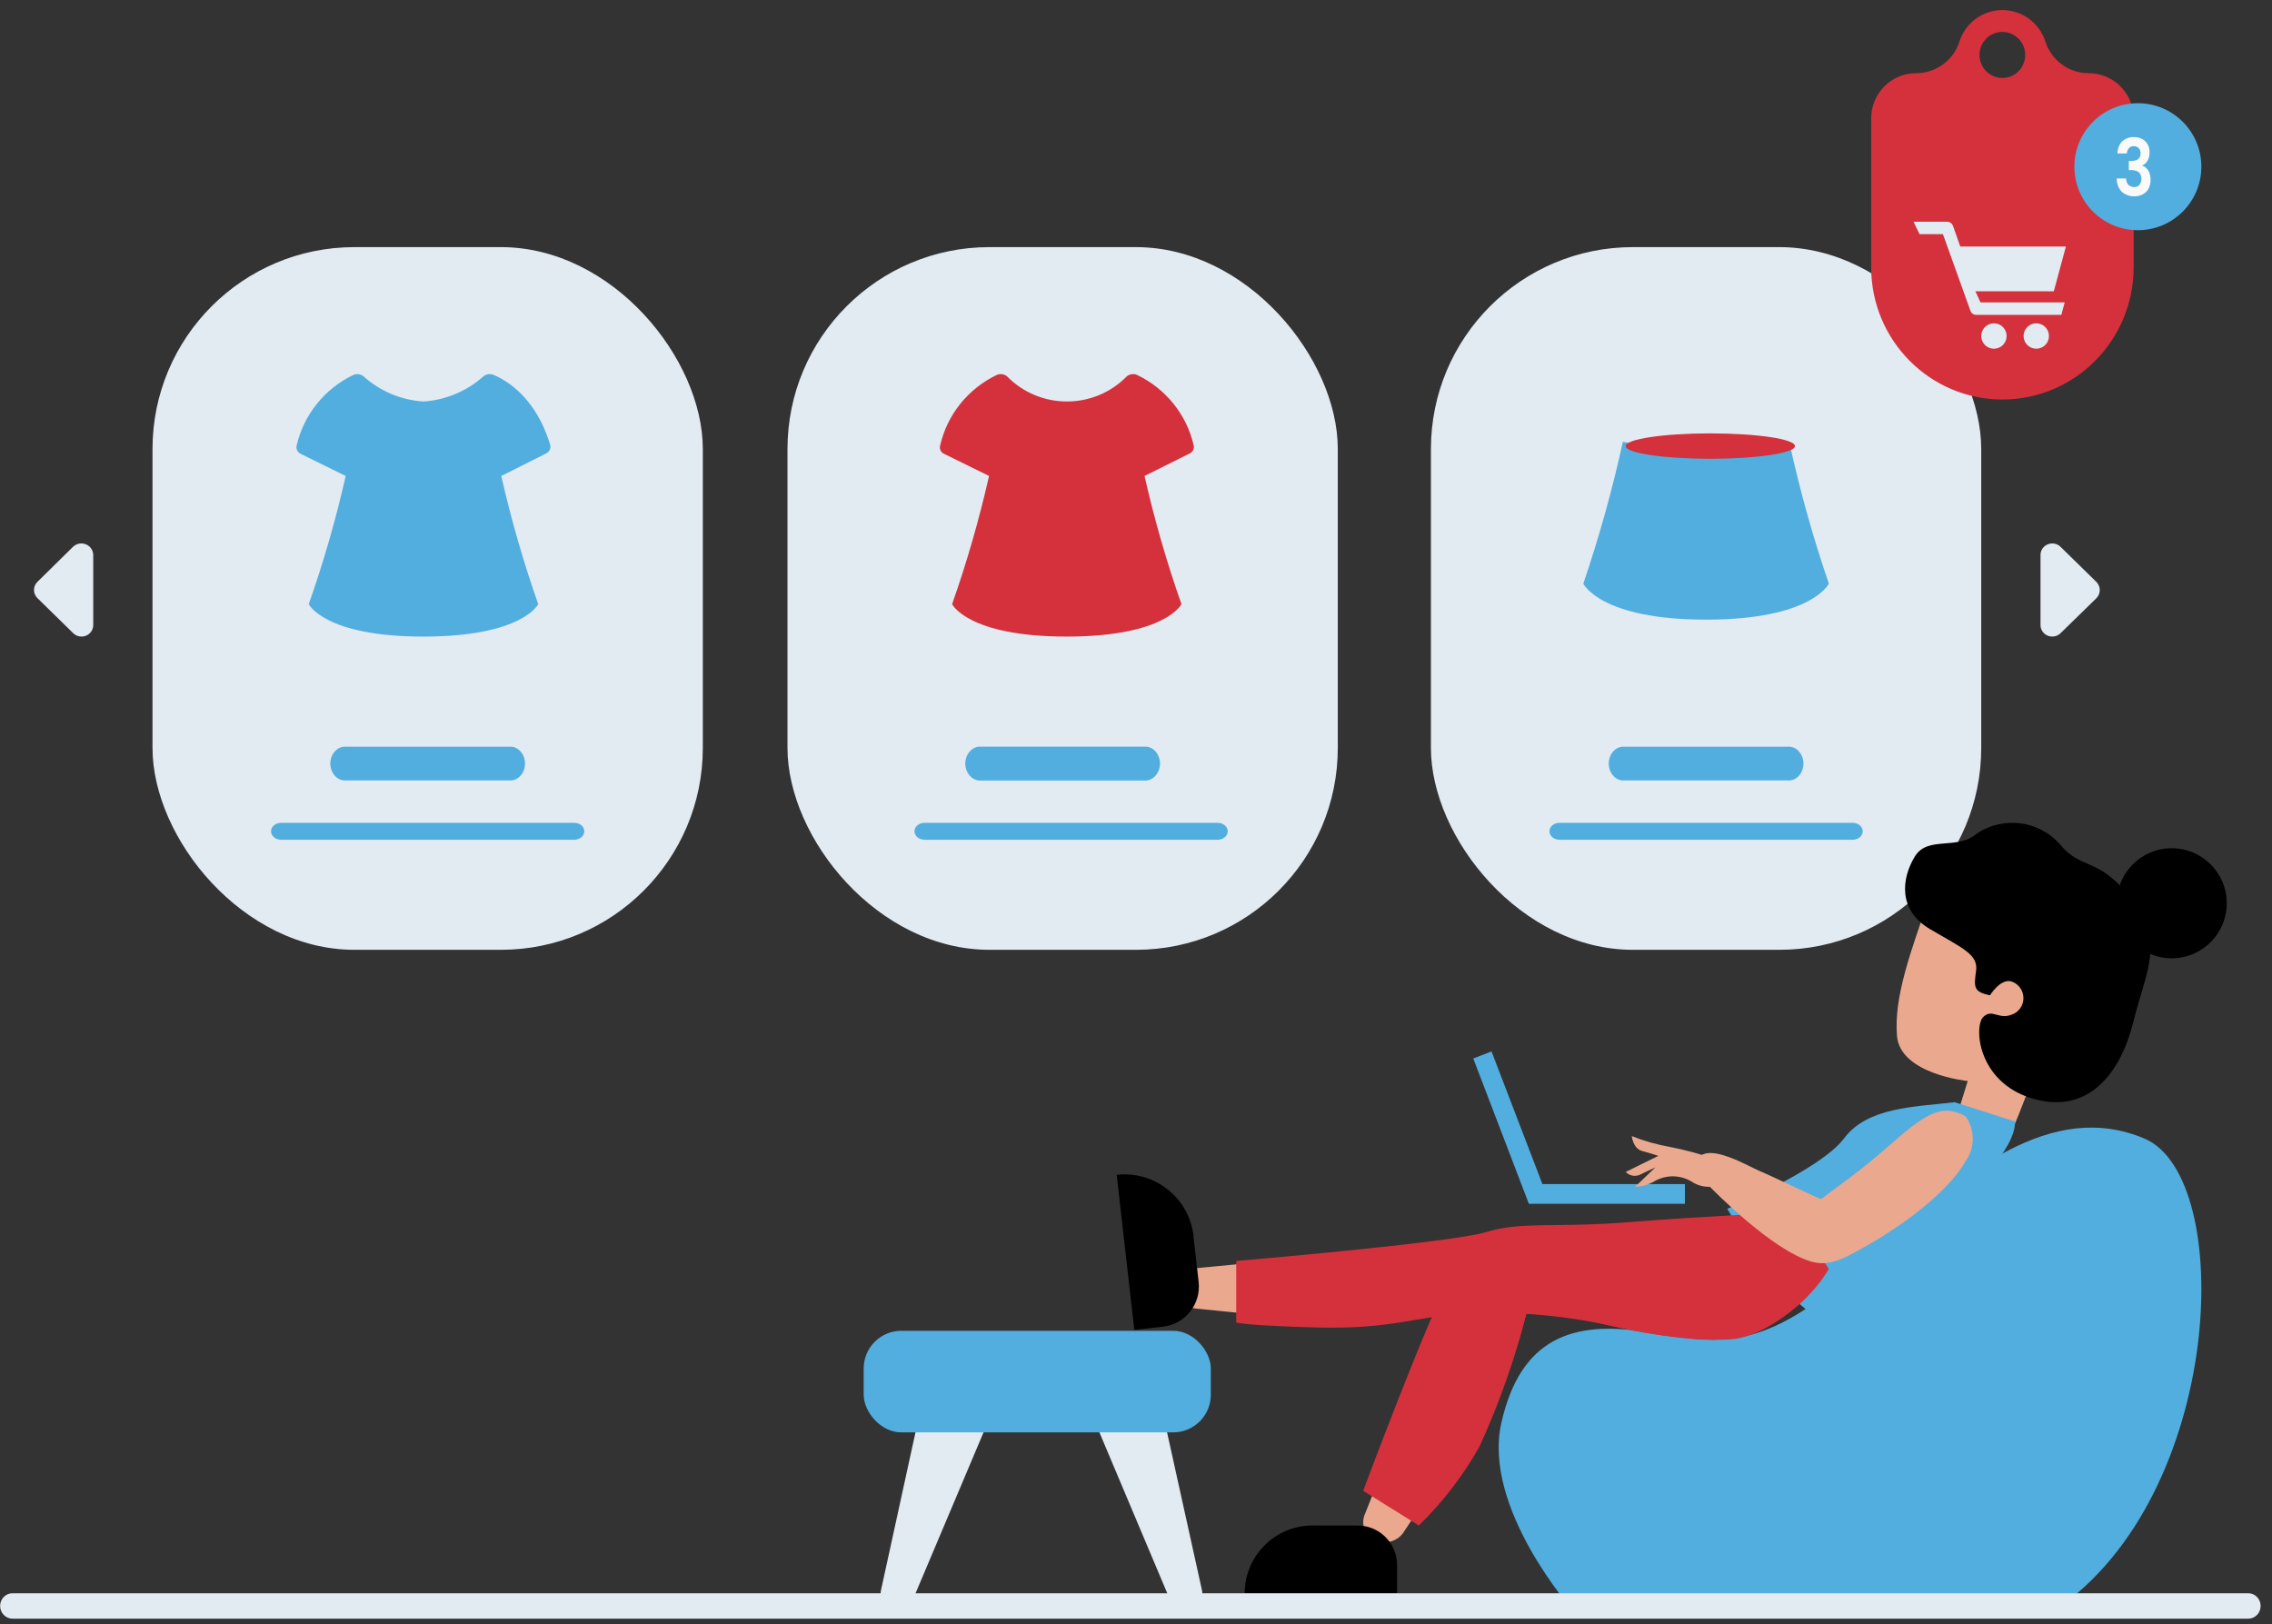 <?xml version="1.0" encoding="UTF-8"?>
<svg width="221px" height="158px" viewBox="0 0 221 158" version="1.1" xmlns="http://www.w3.org/2000/svg" xmlns:xlink="http://www.w3.org/1999/xlink">
    <rect x="0" y="0" width="221" height="158" fill="#333333" stroke="none"/>
    <title>769D272B-FB14-4131-ABFB-CA6EEE097254</title>
    <g id="Page-1" stroke="none" stroke-width="1" fill="none" fill-rule="evenodd">
        <g id="Alt-Home" transform="translate(-301, -2321)" fill-rule="nonzero">
            <g id="Online-shopping-60b6" transform="translate(301.067, 2321.884)">
                <rect id="Rectangle" fill="#E2EAF2" x="14.768" y="23.154" width="53.529" height="68.353" rx="19.64"></rect>
                <path d="M53.458,42.423 C52.081,37.78 49.189,36.101 47.95,35.587 C47.613,35.441 47.222,35.499 46.944,35.735 C45.337,37.169 43.285,38.028 41.12,38.172 C38.957,38.034 36.907,37.175 35.309,35.735 C35.029,35.502 34.64,35.444 34.303,35.587 C31.512,36.931 29.488,39.444 28.795,42.423 C28.7,42.758 28.863,43.111 29.181,43.262 L33.56,45.415 C32.604,49.634 31.404,53.797 29.966,57.882 C29.966,57.882 31.48,61.037 41.12,61.037 C50.759,61.037 52.287,57.882 52.287,57.882 C50.849,53.797 49.649,49.634 48.693,45.415 L53.086,43.208 C53.375,43.058 53.526,42.737 53.458,42.423 L53.458,42.423 Z" id="Path" fill="#52AEDE"></path>
                <path d="M49.709,75.029 L33.634,75.029 C33.091,75.089 32.566,74.791 32.278,74.259 C31.99,73.726 31.99,73.053 32.278,72.521 C32.566,71.988 33.091,71.69 33.634,71.75 L49.709,71.75 C50.443,71.832 51.004,72.542 51.004,73.39 C51.004,74.238 50.443,74.947 49.709,75.029 L49.709,75.029 Z" id="Path" fill="#52AEDE"></path>
                <path d="M55.79,80.801 L27.276,80.801 C26.736,80.801 26.298,80.433 26.298,79.978 C26.298,79.523 26.736,79.154 27.276,79.154 L55.79,79.154 C56.33,79.154 56.768,79.523 56.768,79.978 C56.768,80.433 56.33,80.801 55.79,80.801 Z" id="Path" fill="#52AEDE"></path>
                <rect id="Rectangle" fill="#E2EAF2" x="139.121" y="23.154" width="53.529" height="68.353" rx="19.64"></rect>
                <path d="M173.785,75.029 L157.71,75.029 C156.976,74.947 156.415,74.238 156.415,73.39 C156.415,72.542 156.976,71.832 157.71,71.75 L173.785,71.75 C174.327,71.69 174.853,71.988 175.141,72.521 C175.428,73.053 175.428,73.726 175.141,74.259 C174.853,74.791 174.327,75.089 173.785,75.029 L173.785,75.029 Z" id="Path" fill="#52AEDE"></path>
                <path d="M180.143,80.801 L151.629,80.801 C151.089,80.801 150.651,80.433 150.651,79.978 C150.651,79.523 151.089,79.154 151.629,79.154 L180.143,79.154 C180.683,79.154 181.121,79.523 181.121,79.978 C181.121,80.433 180.683,80.801 180.143,80.801 Z" id="Path" fill="#52AEDE"></path>
                <path d="M177.827,55.887 C177.827,55.887 176.197,59.39 165.886,59.39 C155.575,59.39 153.945,55.887 153.945,55.887 C155.482,51.367 156.766,46.763 157.789,42.095 C160.547,42.533 163.328,42.809 166.117,42.923 C168.758,42.934 171.394,42.671 173.983,42.137 C175,46.792 176.284,51.383 177.827,55.887 L177.827,55.887 Z" id="Path" fill="#52AEDE"></path>
                <ellipse id="Oval" fill="#D4313C" cx="166.298" cy="42.507" rx="8.235" ry="1.235"></ellipse>
                <rect id="Rectangle" fill="#E2EAF2" x="76.533" y="23.154" width="53.529" height="68.353" rx="19.64"></rect>
                <path d="M111.454,75.037 L95.141,75.037 C94.396,74.954 93.827,74.242 93.827,73.39 C93.827,72.538 94.396,71.825 95.141,71.743 L111.454,71.743 C112.2,71.825 112.768,72.538 112.768,73.39 C112.768,74.242 112.2,74.954 111.454,75.037 L111.454,75.037 Z" id="Path" fill="#52AEDE"></path>
                <path d="M118.378,80.801 L89.864,80.801 C89.324,80.801 88.886,80.433 88.886,79.978 C88.886,79.523 89.324,79.154 89.864,79.154 L118.378,79.154 C118.918,79.154 119.356,79.523 119.356,79.978 C119.356,80.433 118.918,80.801 118.378,80.801 Z" id="Path" fill="#52AEDE"></path>
                <path d="M116.039,42.421 C115.354,39.438 113.329,36.923 110.534,35.584 C110.197,35.442 109.808,35.5 109.529,35.733 C108.009,37.29 105.909,38.169 103.715,38.169 C101.52,38.169 99.421,37.29 97.9,35.733 C97.621,35.5 97.232,35.442 96.896,35.584 C94.101,36.923 92.076,39.438 91.391,42.421 C91.281,42.753 91.441,43.113 91.762,43.261 L96.139,45.413 C95.184,49.633 93.984,53.797 92.547,57.882 C92.547,57.882 94.061,61.037 103.694,61.037 C113.327,61.037 114.855,57.882 114.855,57.882 C113.417,53.797 112.218,49.633 111.263,45.413 L115.695,43.206 C115.98,43.054 116.122,42.73 116.039,42.421 L116.039,42.421 Z" id="Path" fill="#D4313C"></path>
                <path d="M200.364,52.305 L203.846,55.717 C204.292,56.158 204.292,56.869 203.846,57.311 L200.364,60.71 C200.038,61.029 199.547,61.124 199.121,60.952 C198.695,60.779 198.417,60.372 198.415,59.92 L198.415,53.108 C198.411,52.654 198.687,52.242 199.115,52.066 C199.542,51.889 200.036,51.984 200.364,52.305 Z" id="Path" fill="#E2EAF2"></path>
                <path d="M7.043,52.299 L3.578,55.708 C3.361,55.918 3.239,56.205 3.239,56.504 C3.239,56.804 3.361,57.091 3.578,57.301 L7.043,60.697 C7.368,61.025 7.864,61.127 8.296,60.953 C8.728,60.779 9.008,60.365 9.003,59.907 L9.003,53.102 C9,52.648 8.721,52.24 8.294,52.065 C7.867,51.89 7.374,51.982 7.043,52.299 L7.043,52.299 Z" id="Path" fill="#E2EAF2"></path>
                <circle id="Oval" fill="#000000" cx="211.18" cy="86.978" r="5.353"></circle>
                <path d="M152.916,155.743 C152.916,155.743 144.1,145.799 145.97,137.526 C147.839,129.254 152.916,127.555 160.039,128.678 C167.162,129.802 171.474,130.938 181.217,121.899 C190.961,112.859 199.571,106.107 208.509,109.859 C217.448,113.612 216.315,144.607 199.817,155.743 L152.916,155.743 Z" id="Path" fill="#52AEDE"></path>
                <path d="M96.298,136.801 L88.71,154.762 C88.463,155.357 87.873,155.745 87.218,155.743 L87.218,155.743 C86.727,155.741 86.263,155.522 85.954,155.147 C85.646,154.771 85.525,154.28 85.627,153.808 L89.329,136.857 L96.298,136.801 Z" id="Path" fill="#E2EAF2"></path>
                <path d="M106.18,136.801 L113.754,154.762 C114.009,155.356 114.602,155.743 115.26,155.743 L115.26,155.743 C115.751,155.741 116.215,155.522 116.524,155.147 C116.832,154.771 116.952,154.28 116.851,153.808 L113.092,136.801 L106.18,136.801 Z" id="Path" fill="#E2EAF2"></path>
                <rect id="Rectangle" fill="#52AEDE" x="83.945" y="128.566" width="33.765" height="9.882" rx="3.66"></rect>
                <path d="M187.646,86.339 C185.733,91.802 184.15,96.131 184.453,99.872 C184.756,103.614 191.336,104.27 191.336,104.27 L189.56,109.978 C189.56,109.978 193.69,112.996 195.286,109.814 C196.883,106.632 197.379,103.778 200.036,99.354 C202.693,94.929 204.166,89.89 199.554,85.698 C194.942,81.505 188.403,83.431 187.646,86.339 Z" id="Path" fill="#EAA88E"></path>
                <path d="M192.309,80.133 C190.323,81.91 187.457,80.35 186.187,82.439 C184.916,84.527 184.497,87.633 187.687,89.505 C190.877,91.377 192.377,91.96 192.147,93.574 C191.917,95.188 191.931,95.595 193.499,95.934 C193.499,95.934 194.499,94.293 195.567,94.578 C196.205,94.781 196.665,95.339 196.743,96.006 C196.822,96.672 196.505,97.323 195.932,97.67 C194.391,98.497 193.769,97.141 192.85,98.036 C191.931,98.931 192.255,104.343 197.581,105.957 C202.906,107.571 206.137,103.746 207.434,98.552 C208.732,93.357 210.543,90.807 207.286,86.575 C204.028,82.344 202.393,83.863 200.23,81.15 C198.179,78.94 194.849,78.513 192.309,80.133 Z" id="Path" fill="#000000"></path>
                <path d="M190.064,106.331 C186.066,106.803 181.588,106.803 179.293,109.862 C176.999,112.92 167.945,116.701 167.945,116.701 C167.945,116.701 172.479,124.375 176.188,126.919 C179.9,124.539 183.474,121.945 186.891,119.148 C192.304,114.7 195.945,110.807 195.945,108.208 L190.064,106.331 Z" id="Path" fill="#52AEDE"></path>
                <path d="M114.415,124.442 L114.415,124.442 C114.475,123.376 115.33,122.525 116.402,122.466 L121.201,122.002 C123.215,121.803 125.121,122.877 125.121,124.442 L125.121,124.442 C125.121,126.007 123.215,127.095 121.201,126.896 L116.402,126.418 C115.328,126.365 114.469,125.511 114.415,124.442 L114.415,124.442 Z" id="Path" fill="#EAA88E"></path>
                <path d="M111.922,117.192 L116.428,117.192 C118.599,117.192 120.36,118.952 120.36,121.124 L120.36,123.936 L105.178,123.936 L105.178,123.936 C105.178,120.204 108.204,117.178 111.936,117.178 L111.922,117.192 Z" id="Path" fill="#000000" transform="translate(112.769, 120.557) rotate(83.52) translate(-112.769, -120.557) "></path>
                <path d="M120.18,121.771 L120.18,127.758 C120.18,127.758 120.929,128.05 128.04,128.245 C135.15,128.44 137.684,127.187 142.547,126.853 C147.544,126.646 152.545,127.114 157.422,128.245 C161.047,129.097 164.764,129.476 168.483,129.373 C171.207,129.178 175.757,126.143 177.827,122.537 L174.067,117.037 C174.067,117.037 165.486,117.427 158.362,117.997 C151.238,118.568 147.968,117.9 144.508,118.958 C141.048,120.016 120.18,121.771 120.18,121.771 Z" id="Path" fill="#D4313C"></path>
                <path d="M133.692,148.996 L133.692,148.996 C132.686,148.48 132.262,147.343 132.712,146.361 L134.488,141.896 C135.227,139.999 137.159,138.787 138.666,139.459 L138.666,139.459 C140.172,140.144 140.342,142.291 139.206,144.003 L136.52,148.074 C135.969,149.005 134.751,149.402 133.692,148.996 L133.692,148.996 Z" id="Path" fill="#EAA88E"></path>
                <path d="M127.596,147.507 L131.991,147.507 C134.11,147.507 135.827,149.227 135.827,151.348 L135.827,154.096 L121.004,154.096 L121.004,154.096 C121.011,150.455 123.96,147.507 127.596,147.507 Z" id="Path" fill="#000000"></path>
                <path d="M132.533,144.133 L137.945,147.507 C140.264,145.245 142.25,142.659 143.844,139.829 C145.749,135.668 147.279,131.342 148.417,126.905 C150.335,126.896 152.249,127.093 154.126,127.492 C156.508,128.107 164.22,129.869 168.279,129.364 C172.338,128.858 176.18,122.683 176.18,122.683 L173.055,117.86 L146.469,119.226 C146.469,119.226 143.303,119.39 141.057,123.325 C138.811,127.26 132.533,144.133 132.533,144.133 Z" id="Path" fill="#D4313C"></path>
                <polygon id="Path" fill="#52AEDE" points="163.827 116.213 148.648 116.213 143.239 102.078 145.015 101.39 149.967 114.298 163.827 114.298"></polygon>
                <path d="M191.116,107.694 C189.024,106.562 187.597,107.122 184.079,110.217 C180.56,113.312 178.94,114.307 176.848,115.93 C174.756,117.553 174.188,124.111 179.702,121.275 C185.215,118.439 189.592,114.812 191.116,112.085 C192.064,110.77 192.064,109.009 191.116,107.694 L191.116,107.694 Z" id="Path" fill="#EAA88E"></path>
                <path d="M168.717,111.904 C169.677,112.306 170.556,112.792 171.049,113 C173.502,114.067 175.874,115.314 178.354,116.299 C180.153,117.006 180.033,122.939 176.154,121.843 C172.276,120.748 166.464,114.76 166.291,114.594 C165.664,113.942 164.158,113.346 164.811,112.126 C165.465,110.906 166.877,111.142 168.717,111.904 Z" id="Path" fill="#EAA88E"></path>
                <path d="M164.449,114.035 C163.32,113.376 161.964,113.376 160.835,114.035 C160.259,114.367 159.62,114.549 158.969,114.566 L160.953,112.67 L159.376,113.417 C158.921,113.587 158.417,113.471 158.062,113.115 L161.243,111.55 C161.243,111.55 160.467,111.291 159.626,111.061 C158.785,110.832 158.654,109.625 158.654,109.625 C159.847,110.101 161.079,110.452 162.333,110.673 C163.841,110.967 165.329,111.37 166.788,111.88 C166.788,111.88 167.774,114.595 166.354,114.552 C165.685,114.602 165.019,114.421 164.449,114.035 L164.449,114.035 Z" id="Path" fill="#EAA88E"></path>
                <path d="M218.626,156.566 L1.145,156.566 C0.482,156.566 -0.055,156.013 -0.055,155.331 C-0.055,154.649 0.482,154.096 1.145,154.096 L218.626,154.096 C219.289,154.096 219.827,154.649 219.827,155.331 C219.827,156.013 219.289,156.566 218.626,156.566 Z" id="Path" fill="#E2EAF2"></path>
                <path d="M203.069,6.236 C201.166,6.226 199.484,4.991 198.893,3.17 C198.311,1.338 196.62,0.095 194.709,0.095 C192.799,0.095 191.108,1.338 190.526,3.17 C190.245,4.063 189.682,4.839 188.923,5.381 C188.173,5.936 187.267,6.235 186.337,6.236 C183.967,6.22 182.018,8.111 181.945,10.495 L181.945,25.118 C181.945,32.215 187.655,37.97 194.703,37.978 L194.703,37.978 C201.756,37.978 207.474,32.22 207.474,25.118 L207.474,10.495 C207.401,8.105 205.444,6.213 203.069,6.236 Z M194.703,6.697 C193.475,6.697 192.48,5.695 192.48,4.459 C192.48,3.223 193.475,2.221 194.703,2.221 C195.93,2.221 196.926,3.223 196.926,4.459 C196.929,5.054 196.696,5.625 196.279,6.046 C195.861,6.466 195.293,6.701 194.703,6.697 L194.703,6.697 Z" id="Shape" fill="#D4313C"></path>
                <path d="M192.083,27.454 L199.709,27.454 L200.886,23.095 L190.611,23.095 L189.902,21.079 C189.81,20.844 189.589,20.688 189.34,20.684 L186.062,20.684 L186.651,21.896 L188.925,21.896 L191.601,29.347 C191.685,29.583 191.904,29.74 192.15,29.743 L200.444,29.743 L200.766,28.53 L192.578,28.53 L192.083,27.454 Z" id="Path" fill="#E2EAF2"></path>
                <circle id="Oval" fill="#E2EAF2" cx="193.886" cy="31.801" r="1.235"></circle>
                <circle id="Oval" fill="#E2EAF2" cx="198.004" cy="31.801" r="1.235"></circle>
                <circle id="Oval" fill="#52AEDE" cx="207.886" cy="15.331" r="6.176"></circle>
                <path d="M206.35,12.873 C206.679,12.578 207.088,12.428 207.504,12.451 C207.788,12.445 208.071,12.512 208.33,12.648 C208.543,12.768 208.724,12.953 208.853,13.183 C208.97,13.413 209.029,13.677 209.023,13.944 C209.034,14.235 208.962,14.523 208.816,14.761 C208.69,14.974 208.506,15.133 208.294,15.212 L208.294,15.212 C208.536,15.299 208.748,15.471 208.901,15.705 C209.056,15.975 209.132,16.296 209.12,16.62 C209.125,16.907 209.062,17.19 208.938,17.437 C208.81,17.686 208.619,17.883 208.391,18.001 C208.126,18.149 207.834,18.222 207.54,18.212 C207.105,18.227 206.677,18.073 206.325,17.776 C206.007,17.446 205.826,16.974 205.827,16.48 L206.738,16.48 C206.737,16.708 206.816,16.927 206.957,17.085 C207.117,17.239 207.32,17.319 207.528,17.311 C207.723,17.329 207.914,17.247 208.051,17.085 C208.32,16.723 208.288,16.176 207.978,15.86 C207.74,15.709 207.47,15.641 207.2,15.662 L207.006,15.662 L207.006,14.775 L207.2,14.775 C207.832,14.775 208.148,14.536 208.148,14.043 C208.158,13.853 208.096,13.667 207.978,13.535 C207.844,13.4 207.67,13.329 207.492,13.338 C207.313,13.324 207.138,13.396 207.006,13.535 C206.891,13.672 206.822,13.852 206.811,14.043 L205.9,14.043 C205.905,13.598 206.068,13.175 206.35,12.873 Z" id="Path" fill="#FAFAFA"></path>
            </g>
        </g>
    </g>
</svg>